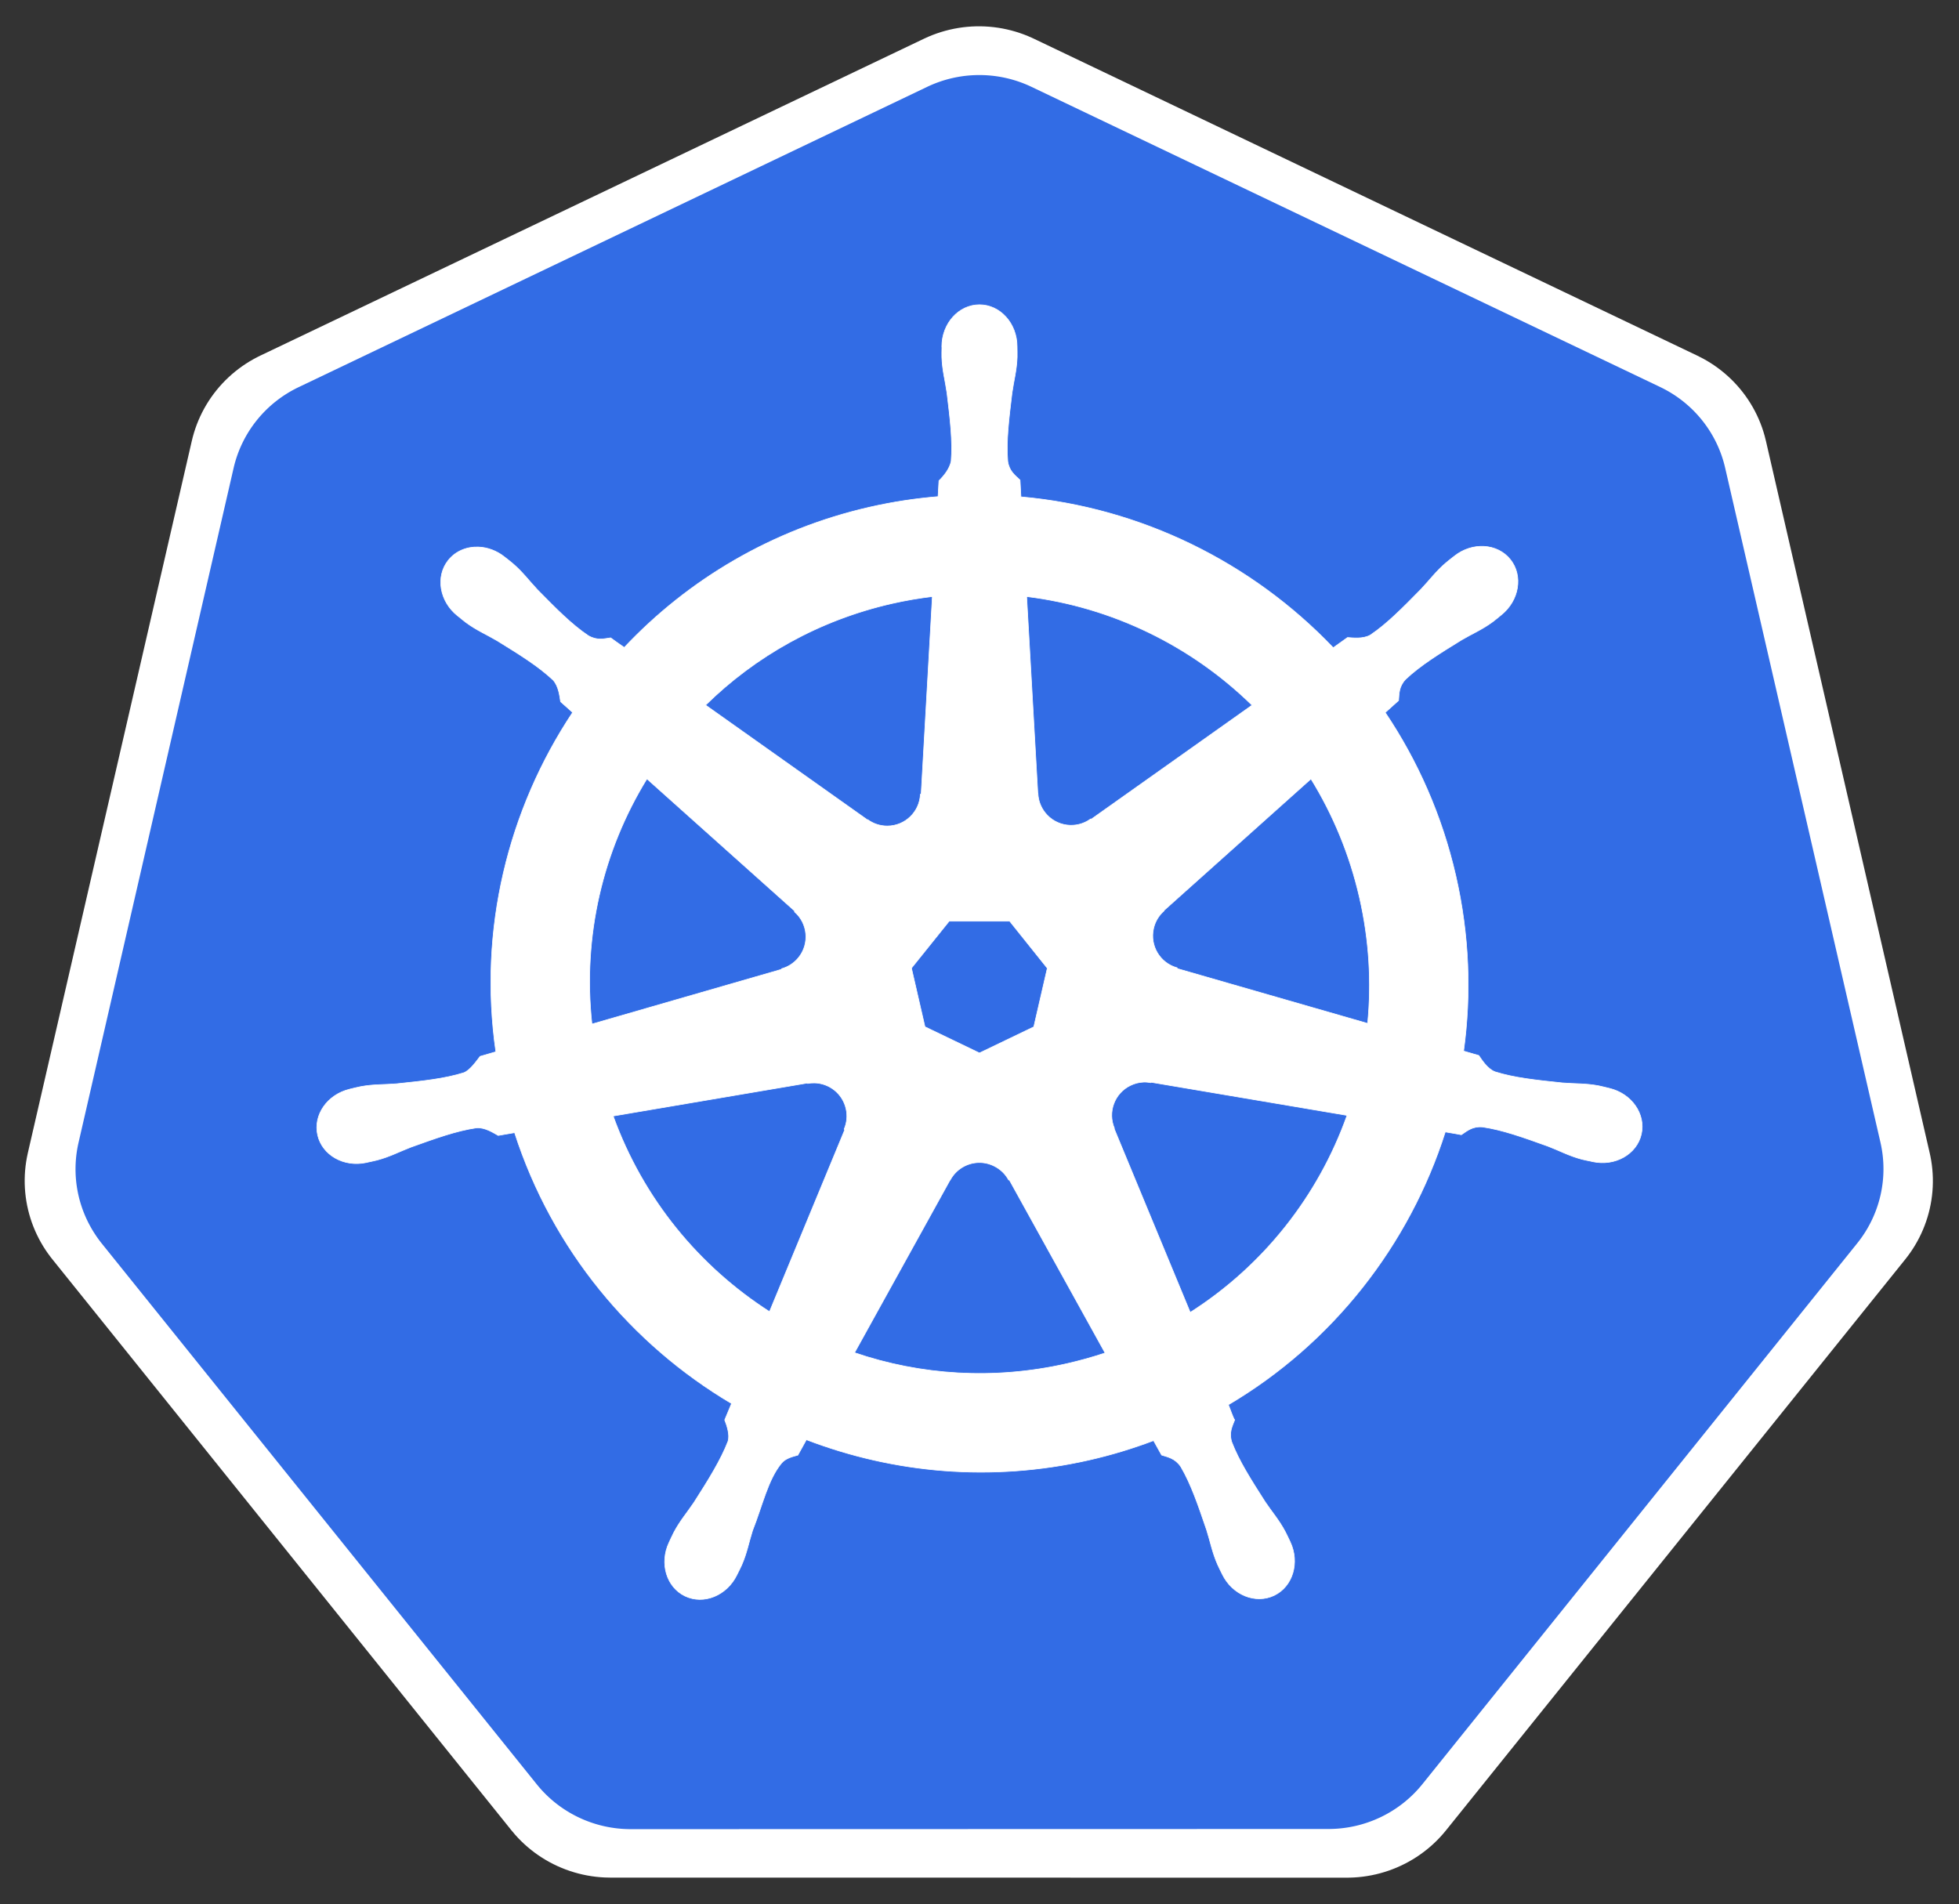 <?xml version="1.0" encoding="UTF-8" standalone="no"?>
<!--
  ~ Copyright 2017 ThoughtWorks, Inc.
  ~
  ~ Licensed under the Apache License, Version 2.0 (the "License");
  ~ you may not use this file except in compliance with the License.
  ~ You may obtain a copy of the License at
  ~
  ~     http://www.apache.org/licenses/LICENSE-2.0
  ~
  ~ Unless required by applicable law or agreed to in writing, software
  ~ distributed under the License is distributed on an "AS IS" BASIS,
  ~ WITHOUT WARRANTIES OR CONDITIONS OF ANY KIND, either express or implied.
  ~ See the License for the specific language governing permissions and
  ~ limitations under the License.
  -->

<!-- Created with Inkscape (http://www.inkscape.org/) -->

<svg
        xmlns:dc="http://purl.org/dc/elements/1.1/"
        xmlns:cc="http://creativecommons.org/ns#"
        xmlns:rdf="http://www.w3.org/1999/02/22-rdf-syntax-ns#"
        xmlns:sodipodi="http://sodipodi.sourceforge.net/DTD/sodipodi-0.dtd"
        xmlns:inkscape="http://www.inkscape.org/namespaces/inkscape"
        xmlns="http://www.w3.org/2000/svg"
        width="761.573"
        height="740.325"
        id="svg2"
        version="1.1"
        inkscape:version="0.48.4 r9939"
        sodipodi:docname="logo_with_border.svg"
        inkscape:export-filename="/home/thockin/Downloads/kubernetes.png"
        inkscape:export-xdpi="90"
        inkscape:export-ydpi="90">
    <rect width="100%" height="100%" fill="#333333" stroke="none"/>
    <defs
            id="defs4"/>
    <sodipodi:namedview
            id="base"
            pagecolor="#ffffff"
            bordercolor="#666666"
            borderopacity="1.0"
            inkscape:pageopacity="0.0"
            inkscape:pageshadow="2"
            inkscape:zoom="0.75130096"
            inkscape:cx="102.63836"
            inkscape:cy="329.0861"
            inkscape:document-units="px"
            inkscape:current-layer="layer1"
            showgrid="false"
            inkscape:window-width="1519"
            inkscape:window-height="822"
            inkscape:window-x="73"
            inkscape:window-y="25"
            inkscape:window-maximized="0"
            inkscape:snap-global="false"
            fit-margin-top="10"
            fit-margin-left="10"
            fit-margin-right="10"
            fit-margin-bottom="10"/>
    <g
            inkscape:label="Layer 1"
            inkscape:groupmode="layer"
            id="layer1"
            transform="translate(8.811,-148.459)">
        <path
                sodipodi:type="star"
                style="fill:#ffffff;fill-opacity:1;stroke:#ffffff;stroke-width:69;stroke-linejoin:round;stroke-miterlimit:4;stroke-opacity:1;stroke-dasharray:none"
                id="path3054-2-9"
                sodipodi:sides="7"
                sodipodi:cx="-588.57141"
                sodipodi:cy="9.5050402"
                sodipodi:r1="230.79279"
                sodipodi:r2="207.9371"
                sodipodi:arg1="0.54678884"
                sodipodi:arg2="0.99558779"
                inkscape:flatsided="true"
                inkscape:rounded="0"
                inkscape:randomized="0"
                d="m -391.429,129.505 -168.046,108.951 -189.957,-63.454 -68.826,-188.077 104.132,-171.074 198.676,-25.249 143.613,139.589 z"
                inkscape:transform-center-x="93.516013"
                inkscape:transform-center-y="-96.485026"
                transform="matrix(-0.743,-1.211,1.221,-0.737,-77.209,-170.984)"
                inkscape:export-xdpi="90"
                inkscape:export-ydpi="90"/>
        <path
                style="fill:#326ce5;fill-opacity:1;stroke:#ffffff;stroke-width:0;stroke-miterlimit:4;stroke-opacity:1;stroke-dasharray:none"
                d="m 369.539,177.698 a 46.725,46.342 0 0 0 -17.906,4.531 l -244.344,116.75 a 46.725,46.342 0 0 0 -25.281,31.438 l -60.281,262.25 a 46.725,46.342 0 0 0 6.344,35.531 46.725,46.342 0 0 0 2.656,3.688 l 169.125,210.281 a 46.725,46.342 0 0 0 36.531,17.438 l 271.219,-0.062 a 46.725,46.342 0 0 0 36.531,-17.406 l 169.062,-210.312 a 46.725,46.342 0 0 0 9.031,-39.219 l -60.375,-262.25 a 46.725,46.342 0 0 0 -25.281,-31.438 l -244.375,-116.688 a 46.725,46.342 0 0 0 -22.656,-4.531 z"
                id="path3055"
                inkscape:connector-curvature="0"
                inkscape:export-filename="new.png"
                inkscape:export-xdpi="250.55"
                inkscape:export-ydpi="250.55"/>
        <path
                inkscape:connector-curvature="0"
                id="path3059"
                d="m 371.96,266.945 c -8.077,8.2e-4 -14.626,7.276 -14.625,16.25 10e-6,0.138 0.028,0.269 0.031,0.406 -0.012,1.219 -0.071,2.688 -0.031,3.75 0.193,5.176 1.321,9.137 2,13.906 1.23,10.207 2.261,18.667 1.625,26.531 -0.619,2.965 -2.803,5.677 -4.75,7.562 l -0.344,6.188 c -8.777,0.727 -17.612,2.059 -26.438,4.062 -37.975,8.622 -70.67,28.183 -95.562,54.594 -1.615,-1.102 -4.441,-3.129 -5.281,-3.75 -2.611,0.353 -5.25,1.158 -8.688,-0.844 -6.545,-4.406 -12.506,-10.487 -19.719,-17.812 -3.305,-3.504 -5.698,-6.841 -9.625,-10.219 -0.892,-0.767 -2.253,-1.805 -3.25,-2.594 -3.07,-2.448 -6.691,-3.724 -10.188,-3.844 -4.496,-0.154 -8.824,1.604 -11.656,5.156 -5.035,6.315 -3.423,15.968 3.594,21.562 0.071,0.057 0.147,0.101 0.219,0.156 0.964,0.782 2.145,1.783 3.031,2.438 4.167,3.077 7.973,4.651 12.125,7.094 8.747,5.402 15.998,9.881 21.75,15.281 2.246,2.394 2.639,6.613 2.938,8.438 l 4.688,4.188 c -25.093,37.764 -36.707,84.409 -29.844,131.938 l -6.125,1.781 c -1.614,2.085 -3.895,5.365 -6.281,6.344 -7.525,2.37 -15.994,3.241 -26.219,4.312 -4.8,0.399 -8.942,0.161 -14.031,1.125 -1.12,0.212 -2.681,0.619 -3.906,0.906 -0.043,0.009 -0.082,0.022 -0.125,0.031 -0.067,0.015 -0.155,0.048 -0.219,0.062 -8.62,2.083 -14.158,10.006 -12.375,17.812 1.783,7.808 10.203,12.557 18.875,10.688 0.063,-0.014 0.153,-0.017 0.219,-0.031 0.098,-0.022 0.184,-0.07 0.281,-0.094 1.209,-0.265 2.724,-0.561 3.781,-0.844 5.003,-1.34 8.627,-3.308 13.125,-5.031 9.677,-3.471 17.692,-6.37 25.5,-7.5 3.261,-0.255 6.697,2.012 8.406,2.969 l 6.375,-1.094 c 14.67,45.483 45.414,82.245 84.344,105.312 l -2.656,6.375 c 0.957,2.475 2.013,5.825 1.3,8.269 -2.839,7.361 -7.701,15.131 -13.238,23.793 -2.681,4.002 -5.425,7.108 -7.844,11.688 -0.579,1.096 -1.316,2.779 -1.875,3.938 -3.759,8.042 -1.002,17.305 6.219,20.781 7.266,3.498 16.284,-0.191 20.188,-8.25 0.006,-0.011 0.026,-0.02 0.031,-0.031 0.004,-0.009 -0.004,-0.022 0,-0.031 0.556,-1.143 1.344,-2.644 1.812,-3.719 2.072,-4.747 2.762,-8.815 4.219,-13.406 3.87,-9.72 5.996,-19.919 11.323,-26.274 1.459,-1.74 3.837,-2.409 6.302,-3.07 l 3.312,-6 c 33.938,13.027 71.927,16.522 109.875,7.906 8.657,-1.966 17.014,-4.509 25.094,-7.562 0.931,1.651 2.661,4.826 3.125,5.625 2.506,0.815 5.24,1.236 7.469,4.531 3.985,6.809 6.711,14.864 10.031,24.594 1.457,4.591 2.178,8.659 4.25,13.406 0.472,1.082 1.256,2.605 1.812,3.75 3.895,8.085 12.942,11.787 20.219,8.281 7.22,-3.478 9.98,-12.74 6.219,-20.781 -0.559,-1.158 -1.327,-2.842 -1.906,-3.938 -2.419,-4.58 -5.163,-7.654 -7.844,-11.656 -5.537,-8.662 -10.13,-15.858 -12.969,-23.219 -1.187,-3.797 0.2,-6.158 1.125,-8.625 -0.554,-0.635 -1.739,-4.22 -2.438,-5.906 40.457,-23.888 70.299,-62.021 84.312,-106.062 1.892,0.297 5.182,0.879 6.25,1.094 2.2,-1.451 4.222,-3.344 8.188,-3.031 7.808,1.129 15.823,4.03 25.5,7.5 4.498,1.723 8.122,3.723 13.125,5.062 1.057,0.283 2.572,0.547 3.781,0.812 0.097,0.024 0.183,0.071 0.281,0.094 0.065,0.015 0.156,0.017 0.219,0.031 8.672,1.867 17.094,-2.879 18.875,-10.688 1.781,-7.807 -3.754,-15.732 -12.375,-17.812 -1.254,-0.285 -3.032,-0.769 -4.25,-1 -5.089,-0.964 -9.231,-0.726 -14.031,-1.125 -10.225,-1.071 -18.694,-1.943 -26.219,-4.312 -3.068,-1.19 -5.251,-4.841 -6.313,-6.344 l -5.906,-1.719 c 3.062,-22.154 2.237,-45.211 -3.062,-68.281 -5.348,-23.285 -14.8,-44.581 -27.406,-63.344 1.515,-1.377 4.376,-3.911 5.188,-4.656 0.237,-2.624 0.033,-5.376 2.75,-8.281 5.751,-5.401 13.003,-9.879 21.75,-15.281 4.152,-2.443 7.99,-4.017 12.156,-7.094 0.942,-0.696 2.229,-1.798 3.219,-2.594 7.015,-5.596 8.631,-15.248 3.594,-21.562 -5.037,-6.314 -14.797,-6.909 -21.812,-1.312 -0.999,0.791 -2.354,1.823 -3.25,2.594 -3.926,3.378 -6.351,6.714 -9.656,10.219 -7.212,7.326 -13.174,13.438 -19.719,17.844 -2.836,1.651 -6.99,1.08 -8.875,0.969 l -5.562,3.969 c -31.719,-33.261 -74.905,-54.525 -121.406,-58.656 -0.13,-1.949 -0.3,-5.471 -0.344,-6.531 -1.904,-1.822 -4.203,-3.377 -4.781,-7.312 -0.636,-7.864 0.426,-16.325 1.656,-26.531 0.679,-4.769 1.807,-8.73 2,-13.906 0.044,-1.177 -0.026,-2.884 -0.031,-4.156 -9.6e-4,-8.974 -6.548,-16.251 -14.625,-16.25 z m -18.312,113.437 -4.344,76.719 -0.312,0.156 c -0.291,6.863 -5.94,12.344 -12.875,12.344 -2.841,0 -5.463,-0.912 -7.594,-2.469 l -0.125,0.062 -62.906,-44.594 c 19.334,-19.011 44.063,-33.06 72.562,-39.531 5.206,-1.182 10.41,-2.059 15.594,-2.688 z m 36.656,0 c 33.273,4.092 64.045,19.159 87.625,42.25 l -62.5,44.312 -0.219,-0.094 c -5.547,4.052 -13.363,3.046 -17.688,-2.375 -1.771,-2.221 -2.701,-4.832 -2.812,-7.469 l -0.062,-0.031 z m -147.625,70.875 57.438,51.375 -0.062,0.312 c 5.184,4.507 5.949,12.328 1.625,17.75 -1.771,2.221 -4.142,3.711 -6.688,4.406 l -0.062,0.25 -73.625,21.25 c -3.747,-34.265 4.329,-67.574 21.375,-95.344 z m 258.156,0.031 c 8.534,13.833 14.997,29.282 18.844,46.031 3.801,16.548 4.755,33.067 3.188,49.031 l -74,-21.312 -0.062,-0.312 c -6.627,-1.811 -10.699,-8.552 -9.156,-15.312 0.632,-2.77 2.102,-5.113 4.094,-6.844 l -0.031,-0.156 57.125,-51.125 z m -140.656,55.312 23.531,0 14.625,18.281 -5.25,22.812 -21.125,10.156 -21.188,-10.188 -5.25,-22.812 z m 75.438,62.562 c 1,-0.051 1.996,0.04 2.969,0.219 l 0.125,-0.156 76.156,12.875 c -11.146,31.313 -32.473,58.44 -60.969,76.594 l -29.562,-71.406 0.094,-0.125 c -2.716,-6.31 0.002,-13.71 6.25,-16.719 1.6,-0.77 3.271,-1.197 4.938,-1.281 z m -127.906,0.312 c 5.812,0.082 11.025,4.115 12.375,10.031 0.632,2.77 0.325,5.514 -0.719,7.938 l 0.219,0.281 -29.25,70.688 c -27.347,-17.549 -49.129,-43.824 -60.781,-76.062 l 75.5,-12.812 0.125,0.156 c 0.845,-0.155 1.701,-0.23 2.531,-0.219 z m 63.781,30.969 c 2.024,-0.074 4.079,0.341 6.031,1.281 2.56,1.233 4.537,3.173 5.781,5.5 l 0.281,0 37.219,67.25 c -4.83,1.619 -9.796,3.003 -14.875,4.156 -28.465,6.463 -56.839,4.505 -82.531,-4.25 l 37.125,-67.125 0.062,0 c 2.228,-4.164 6.452,-6.649 10.906,-6.812 z"
                style="font-size:medium;font-style:normal;font-variant:normal;font-weight:normal;font-stretch:normal;text-indent:0;text-align:start;text-decoration:none;line-height:normal;letter-spacing:normal;word-spacing:normal;text-transform:none;direction:ltr;block-progression:tb;writing-mode:lr-tb;text-anchor:start;baseline-shift:baseline;color:#000000;fill:#ffffff;fill-opacity:1;stroke:#ffffff;stroke-width:0.25;stroke-miterlimit:4;stroke-opacity:1;stroke-dasharray:none;marker:none;visibility:visible;display:inline;overflow:visible;enable-background:accumulate;font-family:Sans;-inkscape-font-specification:Sans"
                sodipodi:nodetypes="ccccccccsccccscssccsccccccccscccsccccccccccccccscccscsccsccccscscsccccccccscccscsccccsccccscscscccccccccccccccscccsccccccccccccscccccscccccccccccccccccccccccscccscccccccccscccscccc"
                inkscape:export-filename="./path3059.png"
                inkscape:export-xdpi="250.55"
                inkscape:export-ydpi="250.55"/>
    </g>
</svg>
